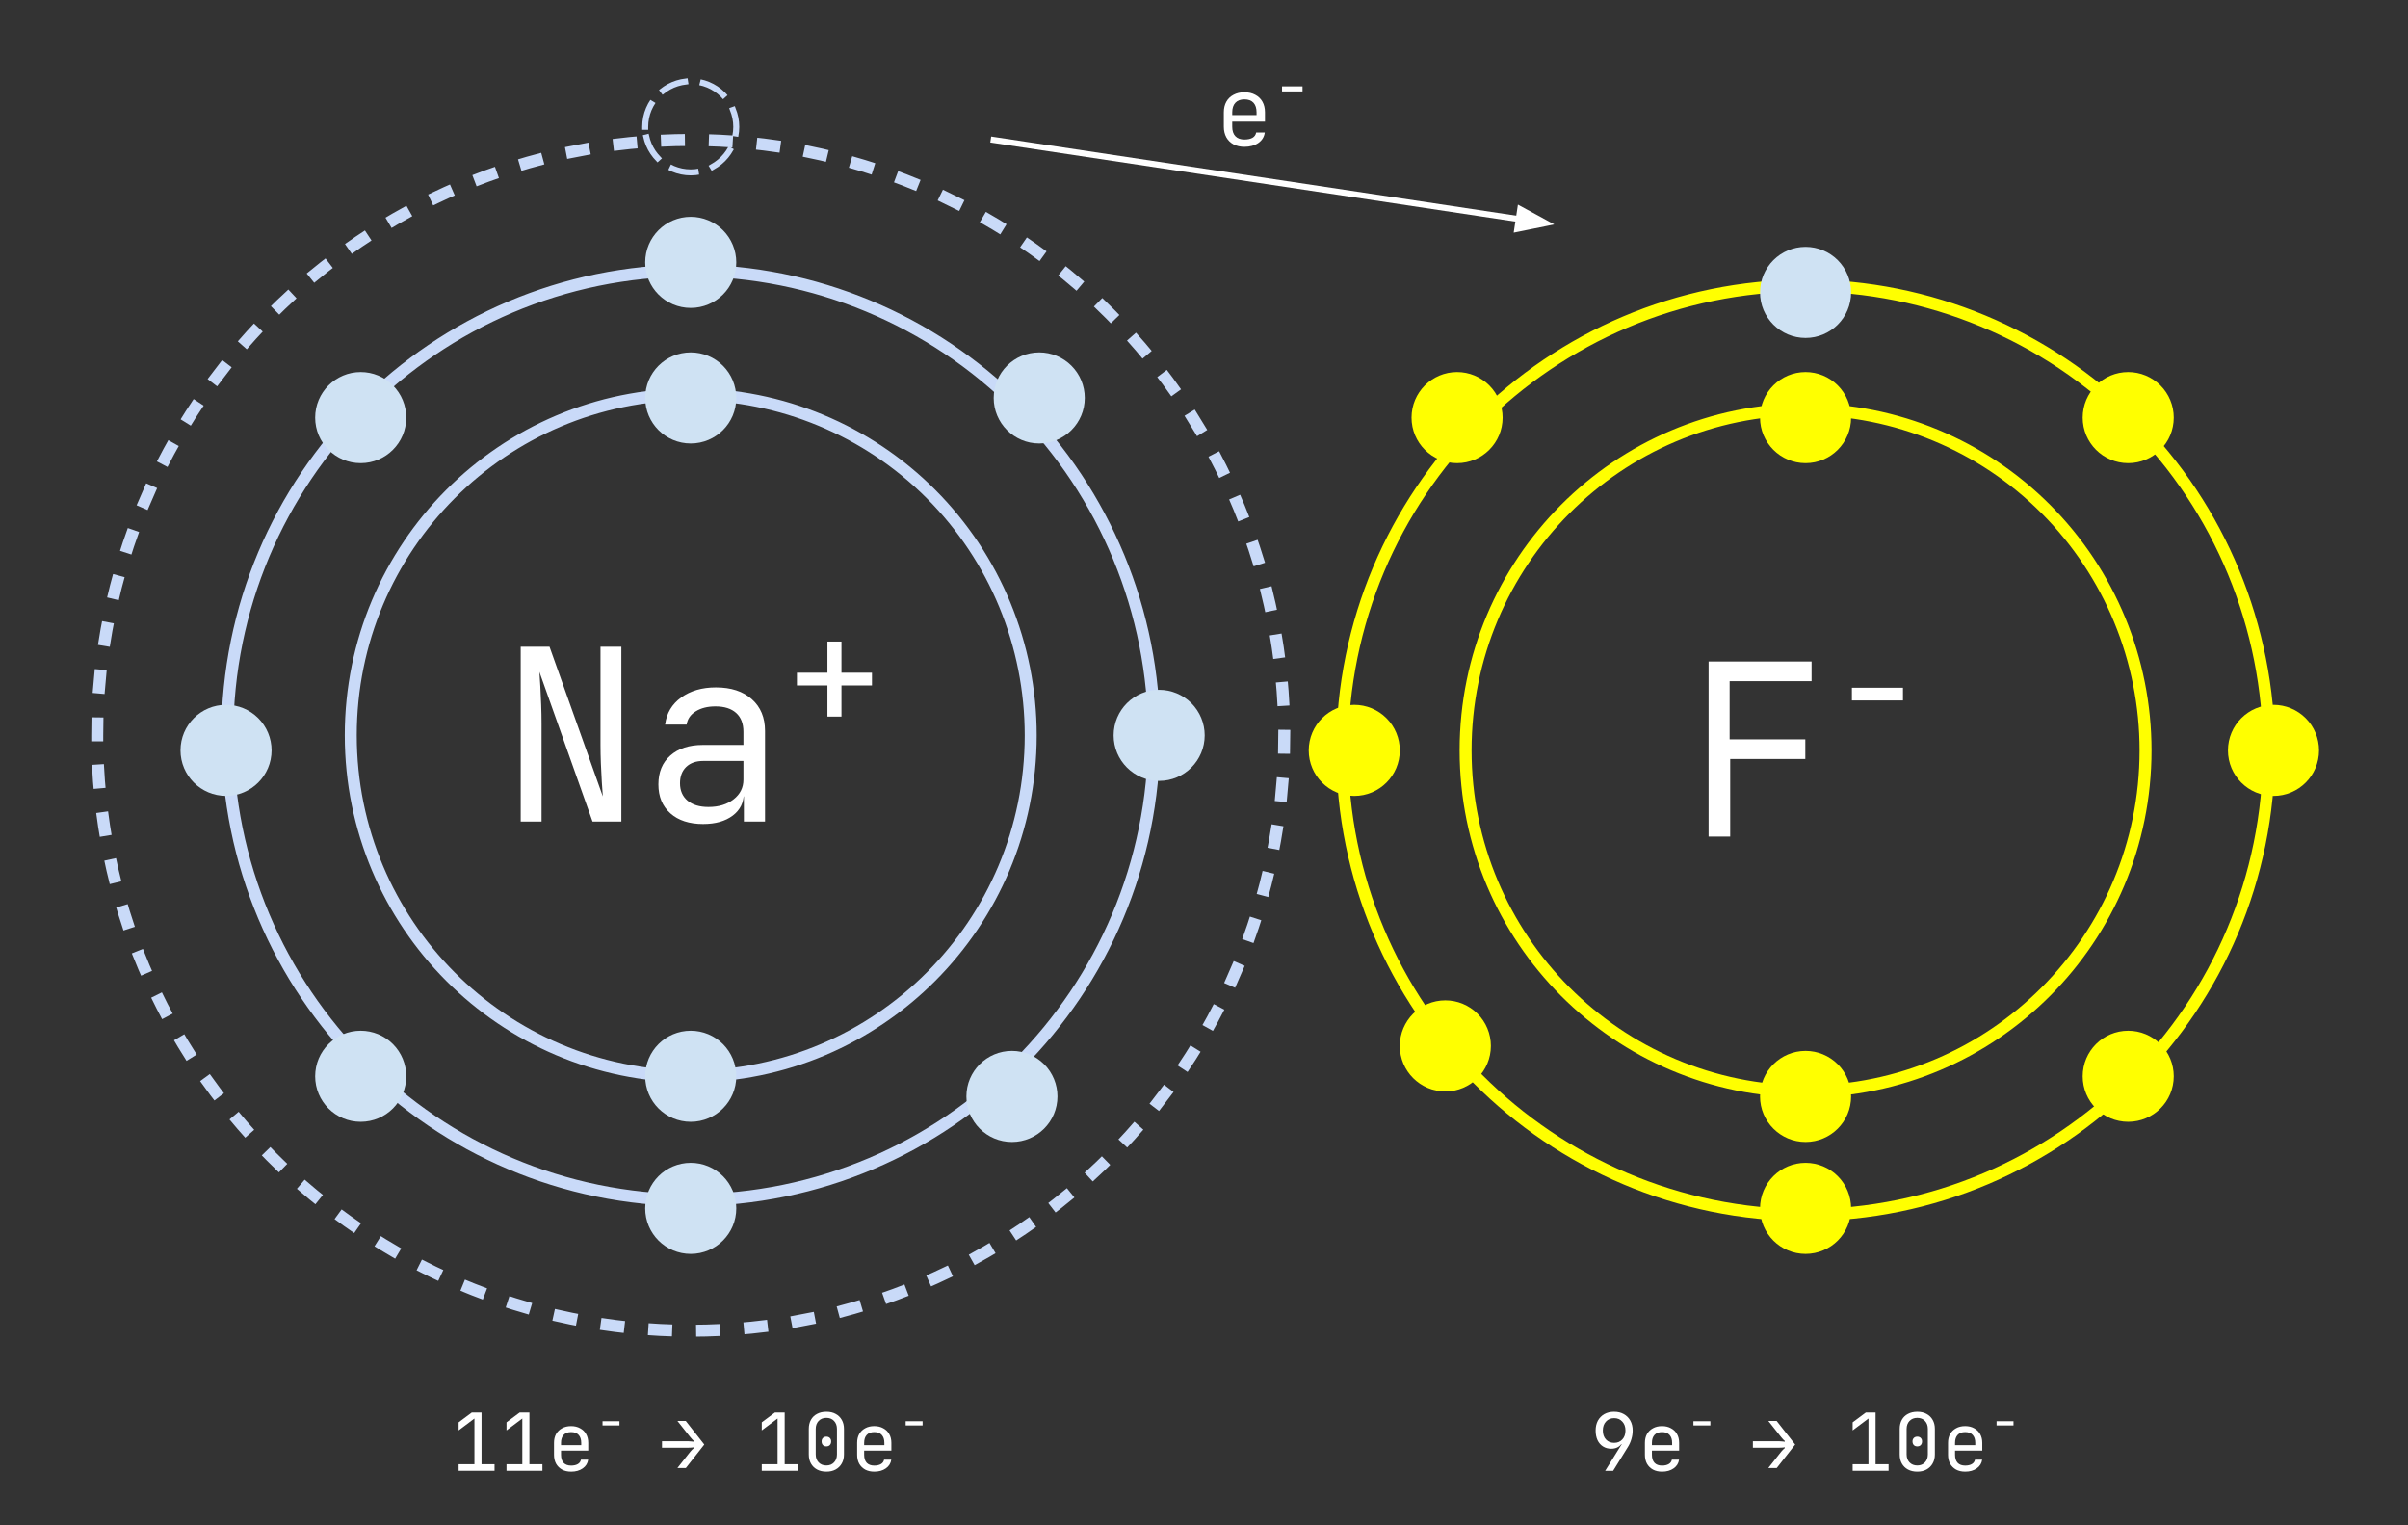<svg version="1.1" viewBox="0.0 0.0 402.215 254.732" fill="none" stroke="none" stroke-linecap="square" stroke-miterlimit="10" xmlns:xlink="http://www.w3.org/1999/xlink" xmlns="http://www.w3.org/2000/svg"><rect x="0.0" y="0.0" width="402.215" height="254.732" fill="#333333" stroke="none"/><clipPath id="p.0"><path d="m0 0l402.215 0l0 254.732l-402.215 0l0 -254.732z" clip-rule="nonzero"/></clipPath><g clip-path="url(#p.0)"><path fill="#000000" fill-opacity="0.0" d="m0 0l402.215 0l0 254.732l-402.215 0z" fill-rule="evenodd"/><path fill="#000000" fill-opacity="0.0" d="m224.189 125.312l0 0c0 -42.869 34.654 -77.622 77.402 -77.622l0 0c20.528 0 40.216 8.178 54.731 22.735c14.516 14.557 22.67 34.3 22.67 54.887l0 0c0 42.869 -34.654 77.622 -77.402 77.622l0 0c-42.748 0 -77.402 -34.753 -77.402 -77.622z" fill-rule="evenodd"/><path stroke="#ffff00" stroke-width="2.0" stroke-linejoin="round" stroke-linecap="butt" d="m224.189 125.312l0 0c0 -42.869 34.654 -77.622 77.402 -77.622l0 0c20.528 0 40.216 8.178 54.731 22.735c14.516 14.557 22.67 34.3 22.67 54.887l0 0c0 42.869 -34.654 77.622 -77.402 77.622l0 0c-42.748 0 -77.402 -34.753 -77.402 -77.622z" fill-rule="evenodd"/><path fill="#ffffff" d="m285.391 139.712l0 -29.234l17.203 0l0 3.281l-13.688 0l0 9.719l12.641 0l0 3.281l-12.547 0l0 12.953l-3.609 0z" fill-rule="nonzero"/><path fill="#ffffff" d="m309.328 116.978l0 -2.125l8.531 0l0 2.125l-8.531 0z" fill-rule="nonzero"/><path fill="#ffff00" d="m218.602 125.318l0 0c0 -4.201 3.405 -7.606 7.606 -7.606l0 0c2.017 0 3.952 0.801 5.378 2.228c1.426 1.426 2.228 3.361 2.228 5.378l0 0c0 4.201 -3.405 7.606 -7.606 7.606l0 0c-4.201 0 -7.606 -3.405 -7.606 -7.606z" fill-rule="evenodd"/><path fill="#000000" fill-opacity="0.0" d="m16.243 122.806l0 0c0 -54.915 44.384 -99.433 99.134 -99.433l0 0c26.292 0 51.507 10.476 70.098 29.123c18.591 18.647 29.036 43.939 29.036 70.31l0 0c0 54.915 -44.384 99.433 -99.134 99.433l0 0c-54.75 0 -99.134 -44.518 -99.134 -99.433z" fill-rule="evenodd"/><path stroke="#c9daf8" stroke-width="2.0" stroke-linejoin="round" stroke-linecap="butt" stroke-dasharray="2.0,6.0" d="m16.243 122.806l0 0c0 -54.915 44.384 -99.433 99.134 -99.433l0 0c26.292 0 51.507 10.476 70.098 29.123c18.591 18.647 29.036 43.939 29.036 70.31l0 0c0 54.915 -44.384 99.433 -99.134 99.433l0 0c-54.75 0 -99.134 -44.518 -99.134 -99.433z" fill-rule="evenodd"/><path fill="#000000" fill-opacity="0.0" d="m244.803 125.316l0 0c0 -31.458 25.425 -56.961 56.787 -56.961l0 0c15.061 0 29.505 6.001 40.155 16.683c10.65 10.682 16.633 25.17 16.633 40.277l0 0c0 31.458 -25.425 56.961 -56.787 56.961l0 0c-31.363 0 -56.787 -25.502 -56.787 -56.961z" fill-rule="evenodd"/><path stroke="#ffff00" stroke-width="2.0" stroke-linejoin="round" stroke-linecap="butt" d="m244.803 125.316l0 0c0 -31.458 25.425 -56.961 56.787 -56.961l0 0c15.061 0 29.505 6.001 40.155 16.683c10.65 10.682 16.633 25.17 16.633 40.277l0 0c0 31.458 -25.425 56.961 -56.787 56.961l0 0c-31.363 0 -56.787 -25.502 -56.787 -56.961z" fill-rule="evenodd"/><path fill="#000000" fill-opacity="0.0" d="m58.588 122.81l0 0c0 -31.458 25.425 -56.961 56.787 -56.961l0 0c15.061 0 29.505 6.001 40.155 16.683c10.65 10.682 16.633 25.17 16.633 40.277l0 0c0 31.458 -25.425 56.961 -56.787 56.961l0 0c-31.363 0 -56.787 -25.502 -56.787 -56.961z" fill-rule="evenodd"/><path stroke="#c9daf8" stroke-width="2.0" stroke-linejoin="round" stroke-linecap="butt" d="m58.588 122.81l0 0c0 -31.458 25.425 -56.961 56.787 -56.961l0 0c15.061 0 29.505 6.001 40.155 16.683c10.65 10.682 16.633 25.17 16.633 40.277l0 0c0 31.458 -25.425 56.961 -56.787 56.961l0 0c-31.363 0 -56.787 -25.502 -56.787 -56.961z" fill-rule="evenodd"/><path fill="#000000" fill-opacity="0.0" d="m37.975 122.806l0 0c0 -42.869 34.654 -77.622 77.402 -77.622l0 0c20.528 0 40.216 8.178 54.731 22.735c14.516 14.557 22.67 34.3 22.67 54.887l0 0c0 42.869 -34.654 77.622 -77.402 77.622l0 0c-42.748 0 -77.402 -34.753 -77.402 -77.622z" fill-rule="evenodd"/><path stroke="#c9daf8" stroke-width="2.0" stroke-linejoin="round" stroke-linecap="butt" d="m37.975 122.806l0 0c0 -42.869 34.654 -77.622 77.402 -77.622l0 0c20.528 0 40.216 8.178 54.731 22.735c14.516 14.557 22.67 34.3 22.67 54.887l0 0c0 42.869 -34.654 77.622 -77.402 77.622l0 0c-42.748 0 -77.402 -34.753 -77.402 -77.622z" fill-rule="evenodd"/><path fill="#ffffff" d="m86.974 137.206l0 -29.203l4.812 0l8.906 25q-0.078 -1.0 -0.172 -2.453q-0.094 -1.469 -0.156 -3.078q-0.062 -1.625 -0.062 -3.062l0 -16.406l3.484 0l0 29.203l-4.812 0l-8.875 -25q0.078 0.953 0.156 2.422q0.078 1.453 0.141 3.078q0.062 1.625 0.062 3.094l0 16.406l-3.484 0zm30.484 0.406q-3.484 0 -5.484 -1.781q-2.0 -1.781 -2.0 -4.828q0 -3.078 2.0 -4.828q2.0 -1.766 5.406 -1.766l6.797 0l0 -2.203q0 -2.047 -1.219 -3.141q-1.219 -1.094 -3.453 -1.094q-1.969 0 -3.297 0.828q-1.312 0.812 -1.516 2.203l-3.594 0q0.359 -2.844 2.672 -4.516q2.328 -1.688 5.812 -1.688q3.797 0 6.0 1.969q2.203 1.953 2.203 5.312l0 15.125l-3.531 0l0 -4.203l-0.594 0l0.594 -0.594q0 2.391 -1.859 3.797q-1.859 1.406 -4.938 1.406zm0.875 -2.844q2.562 0 4.203 -1.281q1.641 -1.281 1.641 -3.281l0 -3.125l-6.719 0q-1.797 0 -2.844 1q-1.031 1.0 -1.031 2.719q0 1.844 1.25 2.906q1.266 1.062 3.5 1.062z" fill-rule="nonzero"/><path fill="#ffffff" d="m138.208 119.675l0 -5.203l-5.094 0l0 -2.125l5.094 0l0 -5.203l2.344 0l0 5.203l5.094 0l0 2.125l-5.094 0l0 5.203l-2.344 0z" fill-rule="nonzero"/><path fill="#cfe2f3" d="m107.77 179.743l0 0c0 -4.201 3.405 -7.606 7.606 -7.606l0 0c2.017 0 3.952 0.801 5.378 2.228c1.426 1.426 2.228 3.361 2.228 5.378l0 0c0 4.201 -3.405 7.606 -7.606 7.606l0 0c-4.201 0 -7.606 -3.405 -7.606 -7.606z" fill-rule="evenodd"/><path fill="#cfe2f3" d="m107.77 66.457l0 0c0 -4.201 3.405 -7.606 7.606 -7.606l0 0c2.017 0 3.952 0.801 5.378 2.228c1.426 1.426 2.228 3.361 2.228 5.378l0 0c0 4.201 -3.405 7.606 -7.606 7.606l0 0c-4.201 0 -7.606 -3.405 -7.606 -7.606z" fill-rule="evenodd"/><path fill="#cfe2f3" d="m107.77 43.819l0 0c0 -4.201 3.405 -7.606 7.606 -7.606l0 0c2.017 0 3.952 0.801 5.378 2.228c1.426 1.426 2.228 3.361 2.228 5.378l0 0c0 4.201 -3.405 7.606 -7.606 7.606l0 0c-4.201 0 -7.606 -3.405 -7.606 -7.606z" fill-rule="evenodd"/><path fill="#cfe2f3" d="m30.151 125.312l0 0c0 -4.201 3.405 -7.606 7.606 -7.606l0 0c2.017 0 3.952 0.801 5.378 2.228c1.426 1.426 2.228 3.361 2.228 5.378l0 0c0 4.201 -3.405 7.606 -7.606 7.606l0 0c-4.201 0 -7.606 -3.405 -7.606 -7.606z" fill-rule="evenodd"/><path fill="#cfe2f3" d="m107.77 201.803l0 0c0 -4.201 3.405 -7.606 7.606 -7.606l0 0c2.017 0 3.952 0.801 5.378 2.228c1.426 1.426 2.228 3.361 2.228 5.378l0 0c0 4.201 -3.405 7.606 -7.606 7.606l0 0c-4.201 0 -7.606 -3.405 -7.606 -7.606z" fill-rule="evenodd"/><path fill="#cfe2f3" d="m52.644 69.743l0 0c0 -4.201 3.405 -7.606 7.606 -7.606l0 0c2.017 0 3.952 0.801 5.378 2.228c1.426 1.426 2.228 3.361 2.228 5.378l0 0c0 4.201 -3.405 7.606 -7.606 7.606l0 0c-4.201 0 -7.606 -3.405 -7.606 -7.606z" fill-rule="evenodd"/><path fill="#cfe2f3" d="m52.644 179.743l0 0c0 -4.201 3.405 -7.606 7.606 -7.606l0 0c2.017 0 3.952 0.801 5.378 2.228c1.426 1.426 2.228 3.361 2.228 5.378l0 0c0 4.201 -3.405 7.606 -7.606 7.606l0 0c-4.201 0 -7.606 -3.405 -7.606 -7.606z" fill-rule="evenodd"/><path fill="#cfe2f3" d="m165.98 66.457l0 0c0 -4.201 3.405 -7.606 7.606 -7.606l0 0c2.017 0 3.952 0.801 5.378 2.228c1.426 1.426 2.228 3.361 2.228 5.378l0 0c0 4.201 -3.405 7.606 -7.606 7.606l0 0c-4.201 0 -7.606 -3.405 -7.606 -7.606z" fill-rule="evenodd"/><path fill="#cfe2f3" d="m186.011 122.806l0 0c0 -4.201 3.405 -7.606 7.606 -7.606l0 0c2.017 0 3.952 0.801 5.378 2.228c1.426 1.426 2.228 3.361 2.228 5.378l0 0c0 4.201 -3.405 7.606 -7.606 7.606l0 0c-4.201 0 -7.606 -3.405 -7.606 -7.606z" fill-rule="evenodd"/><path fill="#cfe2f3" d="m161.42 183.11l0 0c0 -4.201 3.405 -7.606 7.606 -7.606l0 0c2.017 0 3.952 0.801 5.378 2.228c1.426 1.426 2.228 3.361 2.228 5.378l0 0c0 4.201 -3.405 7.606 -7.606 7.606l0 0c-4.201 0 -7.606 -3.405 -7.606 -7.606z" fill-rule="evenodd"/><path fill="#000000" fill-opacity="0.0" d="m165.98 23.373l93.638 14.11" fill-rule="evenodd"/><path stroke="#ffffff" stroke-width="1.0" stroke-linejoin="round" stroke-linecap="butt" d="m165.98 23.373l87.705 13.216" fill-rule="evenodd"/><path fill="#ffffff" stroke="#ffffff" stroke-width="1.0" stroke-linecap="butt" d="m253.439 38.222l4.734 -0.957l-4.241 -2.31z" fill-rule="evenodd"/><path fill="#ffff00" d="m293.984 69.743l0 0c0 -4.201 3.405 -7.606 7.606 -7.606l0 0c2.017 0 3.952 0.801 5.378 2.228c1.426 1.426 2.228 3.361 2.228 5.378l0 0c0 4.201 -3.405 7.606 -7.606 7.606l0 0c-4.201 0 -7.606 -3.405 -7.606 -7.606z" fill-rule="evenodd"/><path fill="#ffff00" d="m293.984 183.11l0 0c0 -4.201 3.405 -7.606 7.606 -7.606l0 0c2.017 0 3.952 0.801 5.378 2.228c1.426 1.426 2.228 3.361 2.228 5.378l0 0c0 4.201 -3.405 7.606 -7.606 7.606l0 0c-4.201 0 -7.606 -3.405 -7.606 -7.606z" fill-rule="evenodd"/><path fill="#ffff00" d="m372.142 125.318l0 0c0 -4.201 3.405 -7.606 7.606 -7.606l0 0c2.017 0 3.952 0.801 5.378 2.228c1.426 1.426 2.228 3.361 2.228 5.378l0 0c0 4.201 -3.405 7.606 -7.606 7.606l0 0c-4.201 0 -7.606 -3.405 -7.606 -7.606z" fill-rule="evenodd"/><path fill="#ffff00" d="m347.877 69.743l0 0c0 -4.201 3.405 -7.606 7.606 -7.606l0 0c2.017 0 3.952 0.801 5.378 2.228c1.426 1.426 2.228 3.361 2.228 5.378l0 0c0 4.201 -3.405 7.606 -7.606 7.606l0 0c-4.201 0 -7.606 -3.405 -7.606 -7.606z" fill-rule="evenodd"/><path fill="#ffff00" d="m293.984 201.803l0 0c0 -4.201 3.405 -7.606 7.606 -7.606l0 0c2.017 0 3.952 0.801 5.378 2.228c1.426 1.426 2.228 3.361 2.228 5.378l0 0c0 4.201 -3.405 7.606 -7.606 7.606l0 0c-4.201 0 -7.606 -3.405 -7.606 -7.606z" fill-rule="evenodd"/><path fill="#ffff00" d="m233.815 174.672l0 0c0 -4.201 3.405 -7.606 7.606 -7.606l0 0c2.017 0 3.952 0.801 5.378 2.228c1.426 1.426 2.228 3.361 2.228 5.378l0 0c0 4.201 -3.405 7.606 -7.606 7.606l0 0c-4.201 0 -7.606 -3.405 -7.606 -7.606z" fill-rule="evenodd"/><path fill="#ffff00" d="m347.877 179.743l0 0c0 -4.201 3.405 -7.606 7.606 -7.606l0 0c2.017 0 3.952 0.801 5.378 2.228c1.426 1.426 2.228 3.361 2.228 5.378l0 0c0 4.201 -3.405 7.606 -7.606 7.606l0 0c-4.201 0 -7.606 -3.405 -7.606 -7.606z" fill-rule="evenodd"/><path fill="#cfe2f3" d="m293.984 48.832l0 0c0 -4.201 3.405 -7.606 7.606 -7.606l0 0c2.017 0 3.952 0.801 5.378 2.228c1.426 1.426 2.228 3.361 2.228 5.378l0 0c0 4.201 -3.405 7.606 -7.606 7.606l0 0c-4.201 0 -7.606 -3.405 -7.606 -7.606z" fill-rule="evenodd"/><path fill="#ffff00" d="m235.774 69.743l0 0c0 -4.201 3.405 -7.606 7.606 -7.606l0 0c2.017 0 3.952 0.801 5.378 2.228c1.426 1.426 2.228 3.361 2.228 5.378l0 0c0 4.201 -3.405 7.606 -7.606 7.606l0 0c-4.201 0 -7.606 -3.405 -7.606 -7.606z" fill-rule="evenodd"/><path fill="#000000" fill-opacity="0.0" d="m107.77 21.181l0 0c0 -4.201 3.405 -7.606 7.606 -7.606l0 0c2.017 0 3.952 0.801 5.378 2.228c1.426 1.426 2.228 3.361 2.228 5.378l0 0c0 4.201 -3.405 7.606 -7.606 7.606l0 0c-4.201 0 -7.606 -3.405 -7.606 -7.606z" fill-rule="evenodd"/><path stroke="#c9daf8" stroke-width="1.0" stroke-linejoin="round" stroke-linecap="butt" stroke-dasharray="4.0,3.0" d="m107.77 21.181l0 0c0 -4.201 3.405 -7.606 7.606 -7.606l0 0c2.017 0 3.952 0.801 5.378 2.228c1.426 1.426 2.228 3.361 2.228 5.378l0 0c0 4.201 -3.405 7.606 -7.606 7.606l0 0c-4.201 0 -7.606 -3.405 -7.606 -7.606z" fill-rule="evenodd"/><path fill="#000000" fill-opacity="0.0" d="m194.059 0l37.48 0l0 28.787l-37.48 0z" fill-rule="evenodd"/><path fill="#ffffff" d="m207.856 24.516q-1.031 0 -1.812 -0.406q-0.781 -0.422 -1.203 -1.172q-0.422 -0.766 -0.422 -1.781l0 -2.391q0 -1.031 0.422 -1.781q0.422 -0.75 1.203 -1.156q0.781 -0.422 1.812 -0.422q1.047 0 1.812 0.422q0.781 0.406 1.203 1.156q0.422 0.75 0.422 1.781l0 1.547l-5.469 0l0 0.844q0 1.047 0.531 1.594q0.531 0.547 1.5 0.547q0.828 0 1.344 -0.281q0.516 -0.297 0.625 -0.891l1.438 0q-0.141 1.094 -1.078 1.75q-0.938 0.641 -2.328 0.641zm2.031 -5.172l0 -0.578q0 -1.047 -0.516 -1.609q-0.516 -0.562 -1.516 -0.562q-0.969 0 -1.5 0.562q-0.531 0.562 -0.531 1.609l0 0.453l4.172 0l-0.109 0.125z" fill-rule="nonzero"/><path fill="#ffffff" d="m214.143 15.266l0 -0.844l3.422 0l0 0.844l-3.422 0z" fill-rule="nonzero"/><path fill="#000000" fill-opacity="0.0" d="m58.589 223.835l113.575 0l0 35.559l-113.575 0z" fill-rule="evenodd"/><path fill="#ffffff" d="m76.605 245.635l0 -1.094l2.641 0l0 -7.641l-2.641 1.984l0 -1.344l2.203 -1.641l1.625 0l0 8.641l2.172 0l0 1.094l-6.0 0zm7.997 0l0 -1.094l2.641 0l0 -7.641l-2.641 1.984l0 -1.344l2.203 -1.641l1.625 0l0 8.641l2.172 0l0 1.094l-6.0 0zm10.794 0.141q-0.875 0 -1.516 -0.344q-0.641 -0.359 -1.0 -0.984q-0.344 -0.641 -0.344 -1.484l0 -2.0q0 -0.844 0.344 -1.469q0.359 -0.625 1.0 -0.969q0.641 -0.359 1.516 -0.359q0.859 0 1.5 0.359q0.656 0.344 1.0 0.969q0.359 0.625 0.359 1.469l0 1.297l-4.547 0l0 0.703q0 0.875 0.438 1.344q0.438 0.453 1.25 0.453q0.688 0 1.109 -0.25q0.438 -0.25 0.531 -0.734l1.203 0q-0.125 0.906 -0.906 1.453q-0.781 0.547 -1.938 0.547zm1.688 -4.312l0 -0.5q0 -0.859 -0.438 -1.328q-0.422 -0.469 -1.25 -0.469q-0.812 0 -1.25 0.469q-0.438 0.469 -0.438 1.328l0 0.391l3.469 0l-0.094 0.109z" fill-rule="nonzero"/><path fill="#ffffff" d="m100.642 238.057l0 -0.703l2.828 0l0 0.703l-2.828 0z" fill-rule="nonzero"/><path fill="#ffffff" d="m113.152 245.166l2.156 -2.734q0.125 -0.172 0.297 -0.328q0.188 -0.172 0.297 -0.266l0 -0.125q-0.172 0.016 -0.438 0.047q-0.266 0.016 -0.484 0.016l-4.406 0l0 -1.078l4.406 0q0.219 0 0.484 0.031q0.266 0.016 0.438 0.047l0 -0.125q-0.094 -0.078 -0.266 -0.25q-0.156 -0.172 -0.328 -0.375l-2.156 -2.719l1.391 0l3.094 3.938l-3.078 3.922l-1.406 0zm14.087 0.469l0 -1.094l2.641 0l0 -7.641l-2.641 1.984l0 -1.344l2.203 -1.641l1.625 0l0 8.641l2.172 0l0 1.094l-6.0 0zm10.794 0.141q-0.891 0 -1.562 -0.359q-0.656 -0.359 -1.016 -1.0q-0.359 -0.641 -0.359 -1.516l0 -4.266q0 -0.875 0.359 -1.516q0.359 -0.641 1.016 -0.984q0.672 -0.359 1.562 -0.359q0.906 0 1.547 0.359q0.656 0.344 1.016 0.984q0.375 0.641 0.375 1.516l0 4.266q0 0.875 -0.375 1.516q-0.359 0.641 -1.016 1.0q-0.656 0.359 -1.547 0.359zm0 -1.031q0.797 0 1.281 -0.516q0.484 -0.516 0.484 -1.328l0 -4.266q0 -0.812 -0.484 -1.328q-0.484 -0.516 -1.281 -0.516q-0.797 0 -1.297 0.516q-0.484 0.516 -0.484 1.328l0 4.266q0 0.812 0.484 1.328q0.5 0.516 1.297 0.516zm0 -3.188q-0.359 0 -0.578 -0.219q-0.219 -0.234 -0.219 -0.609q0 -0.359 0.219 -0.578q0.219 -0.219 0.578 -0.219q0.359 0 0.578 0.219q0.219 0.219 0.219 0.578q0 0.375 -0.219 0.609q-0.219 0.219 -0.578 0.219zm7.997 4.219q-0.875 0 -1.516 -0.344q-0.641 -0.359 -1.0 -0.984q-0.344 -0.641 -0.344 -1.484l0 -2.0q0 -0.844 0.344 -1.469q0.359 -0.625 1.0 -0.969q0.641 -0.359 1.516 -0.359q0.859 0 1.5 0.359q0.656 0.344 1.0 0.969q0.359 0.625 0.359 1.469l0 1.297l-4.547 0l0 0.703q0 0.875 0.438 1.344q0.438 0.453 1.25 0.453q0.688 0 1.109 -0.25q0.438 -0.25 0.531 -0.734l1.203 0q-0.125 0.906 -0.906 1.453q-0.781 0.547 -1.938 0.547zm1.688 -4.312l0 -0.5q0 -0.859 -0.438 -1.328q-0.422 -0.469 -1.25 -0.469q-0.812 0 -1.25 0.469q-0.438 0.469 -0.438 1.328l0 0.391l3.469 0l-0.094 0.109z" fill-rule="nonzero"/><path fill="#ffffff" d="m151.276 238.057l0 -0.703l2.828 0l0 0.703l-2.828 0z" fill-rule="nonzero"/><path fill="#000000" fill-opacity="0.0" d="m244.804 223.835l113.575 0l0 35.559l-113.575 0z" fill-rule="evenodd"/><path fill="#ffffff" d="m268.115 245.635l2.75 -4.422l-0.047 -0.047q-0.266 0.375 -0.703 0.578q-0.438 0.203 -0.984 0.203q-0.781 0 -1.375 -0.375q-0.594 -0.375 -0.922 -1.062q-0.312 -0.688 -0.312 -1.609q0 -0.938 0.375 -1.641q0.391 -0.703 1.078 -1.094q0.703 -0.391 1.625 -0.391q0.938 0 1.625 0.391q0.703 0.391 1.094 1.094q0.391 0.703 0.391 1.641q0 0.734 -0.219 1.453q-0.203 0.703 -0.609 1.344l-2.438 3.938l-1.328 0zm1.5 -4.672q0.844 0 1.359 -0.562q0.531 -0.562 0.531 -1.5q0 -0.922 -0.531 -1.484q-0.516 -0.578 -1.359 -0.578q-0.859 0 -1.375 0.578q-0.516 0.562 -0.516 1.484q0 0.938 0.516 1.5q0.516 0.562 1.375 0.562zm7.997 4.812q-0.875 0 -1.516 -0.344q-0.641 -0.359 -1.0 -0.984q-0.344 -0.641 -0.344 -1.484l0 -2.0q0 -0.844 0.344 -1.469q0.359 -0.625 1.0 -0.969q0.641 -0.359 1.516 -0.359q0.859 0 1.5 0.359q0.656 0.344 1.0 0.969q0.359 0.625 0.359 1.469l0 1.297l-4.547 0l0 0.703q0 0.875 0.438 1.344q0.438 0.453 1.25 0.453q0.688 0 1.109 -0.25q0.438 -0.25 0.531 -0.734l1.203 0q-0.125 0.906 -0.906 1.453q-0.781 0.547 -1.938 0.547zm1.688 -4.312l0 -0.5q0 -0.859 -0.438 -1.328q-0.422 -0.469 -1.25 -0.469q-0.812 0 -1.25 0.469q-0.438 0.469 -0.438 1.328l0 0.391l3.469 0l-0.094 0.109z" fill-rule="nonzero"/><path fill="#ffffff" d="m282.859 238.057l0 -0.703l2.828 0l0 0.703l-2.828 0z" fill-rule="nonzero"/><path fill="#ffffff" d="m295.368 245.166l2.156 -2.734q0.125 -0.172 0.297 -0.328q0.188 -0.172 0.297 -0.266l0 -0.125q-0.172 0.016 -0.438 0.047q-0.266 0.016 -0.484 0.016l-4.406 0l0 -1.078l4.406 0q0.219 0 0.484 0.031q0.266 0.016 0.438 0.047l0 -0.125q-0.094 -0.078 -0.266 -0.25q-0.156 -0.172 -0.328 -0.375l-2.156 -2.719l1.391 0l3.094 3.938l-3.078 3.922l-1.406 0zm14.087 0.469l0 -1.094l2.641 0l0 -7.641l-2.641 1.984l0 -1.344l2.203 -1.641l1.625 0l0 8.641l2.172 0l0 1.094l-6.0 0zm10.794 0.141q-0.891 0 -1.562 -0.359q-0.656 -0.359 -1.016 -1.0q-0.359 -0.641 -0.359 -1.516l0 -4.266q0 -0.875 0.359 -1.516q0.359 -0.641 1.016 -0.984q0.672 -0.359 1.562 -0.359q0.906 0 1.547 0.359q0.656 0.344 1.016 0.984q0.375 0.641 0.375 1.516l0 4.266q0 0.875 -0.375 1.516q-0.359 0.641 -1.016 1.0q-0.656 0.359 -1.547 0.359zm0 -1.031q0.797 0 1.281 -0.516q0.484 -0.516 0.484 -1.328l0 -4.266q0 -0.812 -0.484 -1.328q-0.484 -0.516 -1.281 -0.516q-0.797 0 -1.297 0.516q-0.484 0.516 -0.484 1.328l0 4.266q0 0.812 0.484 1.328q0.5 0.516 1.297 0.516zm0 -3.188q-0.359 0 -0.578 -0.219q-0.219 -0.234 -0.219 -0.609q0 -0.359 0.219 -0.578q0.219 -0.219 0.578 -0.219q0.359 0 0.578 0.219q0.219 0.219 0.219 0.578q0 0.375 -0.219 0.609q-0.219 0.219 -0.578 0.219zm7.997 4.219q-0.875 0 -1.516 -0.344q-0.641 -0.359 -1.0 -0.984q-0.344 -0.641 -0.344 -1.484l0 -2.0q0 -0.844 0.344 -1.469q0.359 -0.625 1.0 -0.969q0.641 -0.359 1.516 -0.359q0.859 0 1.5 0.359q0.656 0.344 1.0 0.969q0.359 0.625 0.359 1.469l0 1.297l-4.547 0l0 0.703q0 0.875 0.438 1.344q0.438 0.453 1.25 0.453q0.688 0 1.109 -0.25q0.438 -0.25 0.531 -0.734l1.203 0q-0.125 0.906 -0.906 1.453q-0.781 0.547 -1.938 0.547zm1.688 -4.312l0 -0.5q0 -0.859 -0.438 -1.328q-0.422 -0.469 -1.25 -0.469q-0.812 0 -1.25 0.469q-0.438 0.469 -0.438 1.328l0 0.391l3.469 0l-0.094 0.109z" fill-rule="nonzero"/><path fill="#ffffff" d="m333.493 238.057l0 -0.703l2.828 0l0 0.703l-2.828 0z" fill-rule="nonzero"/></g></svg>